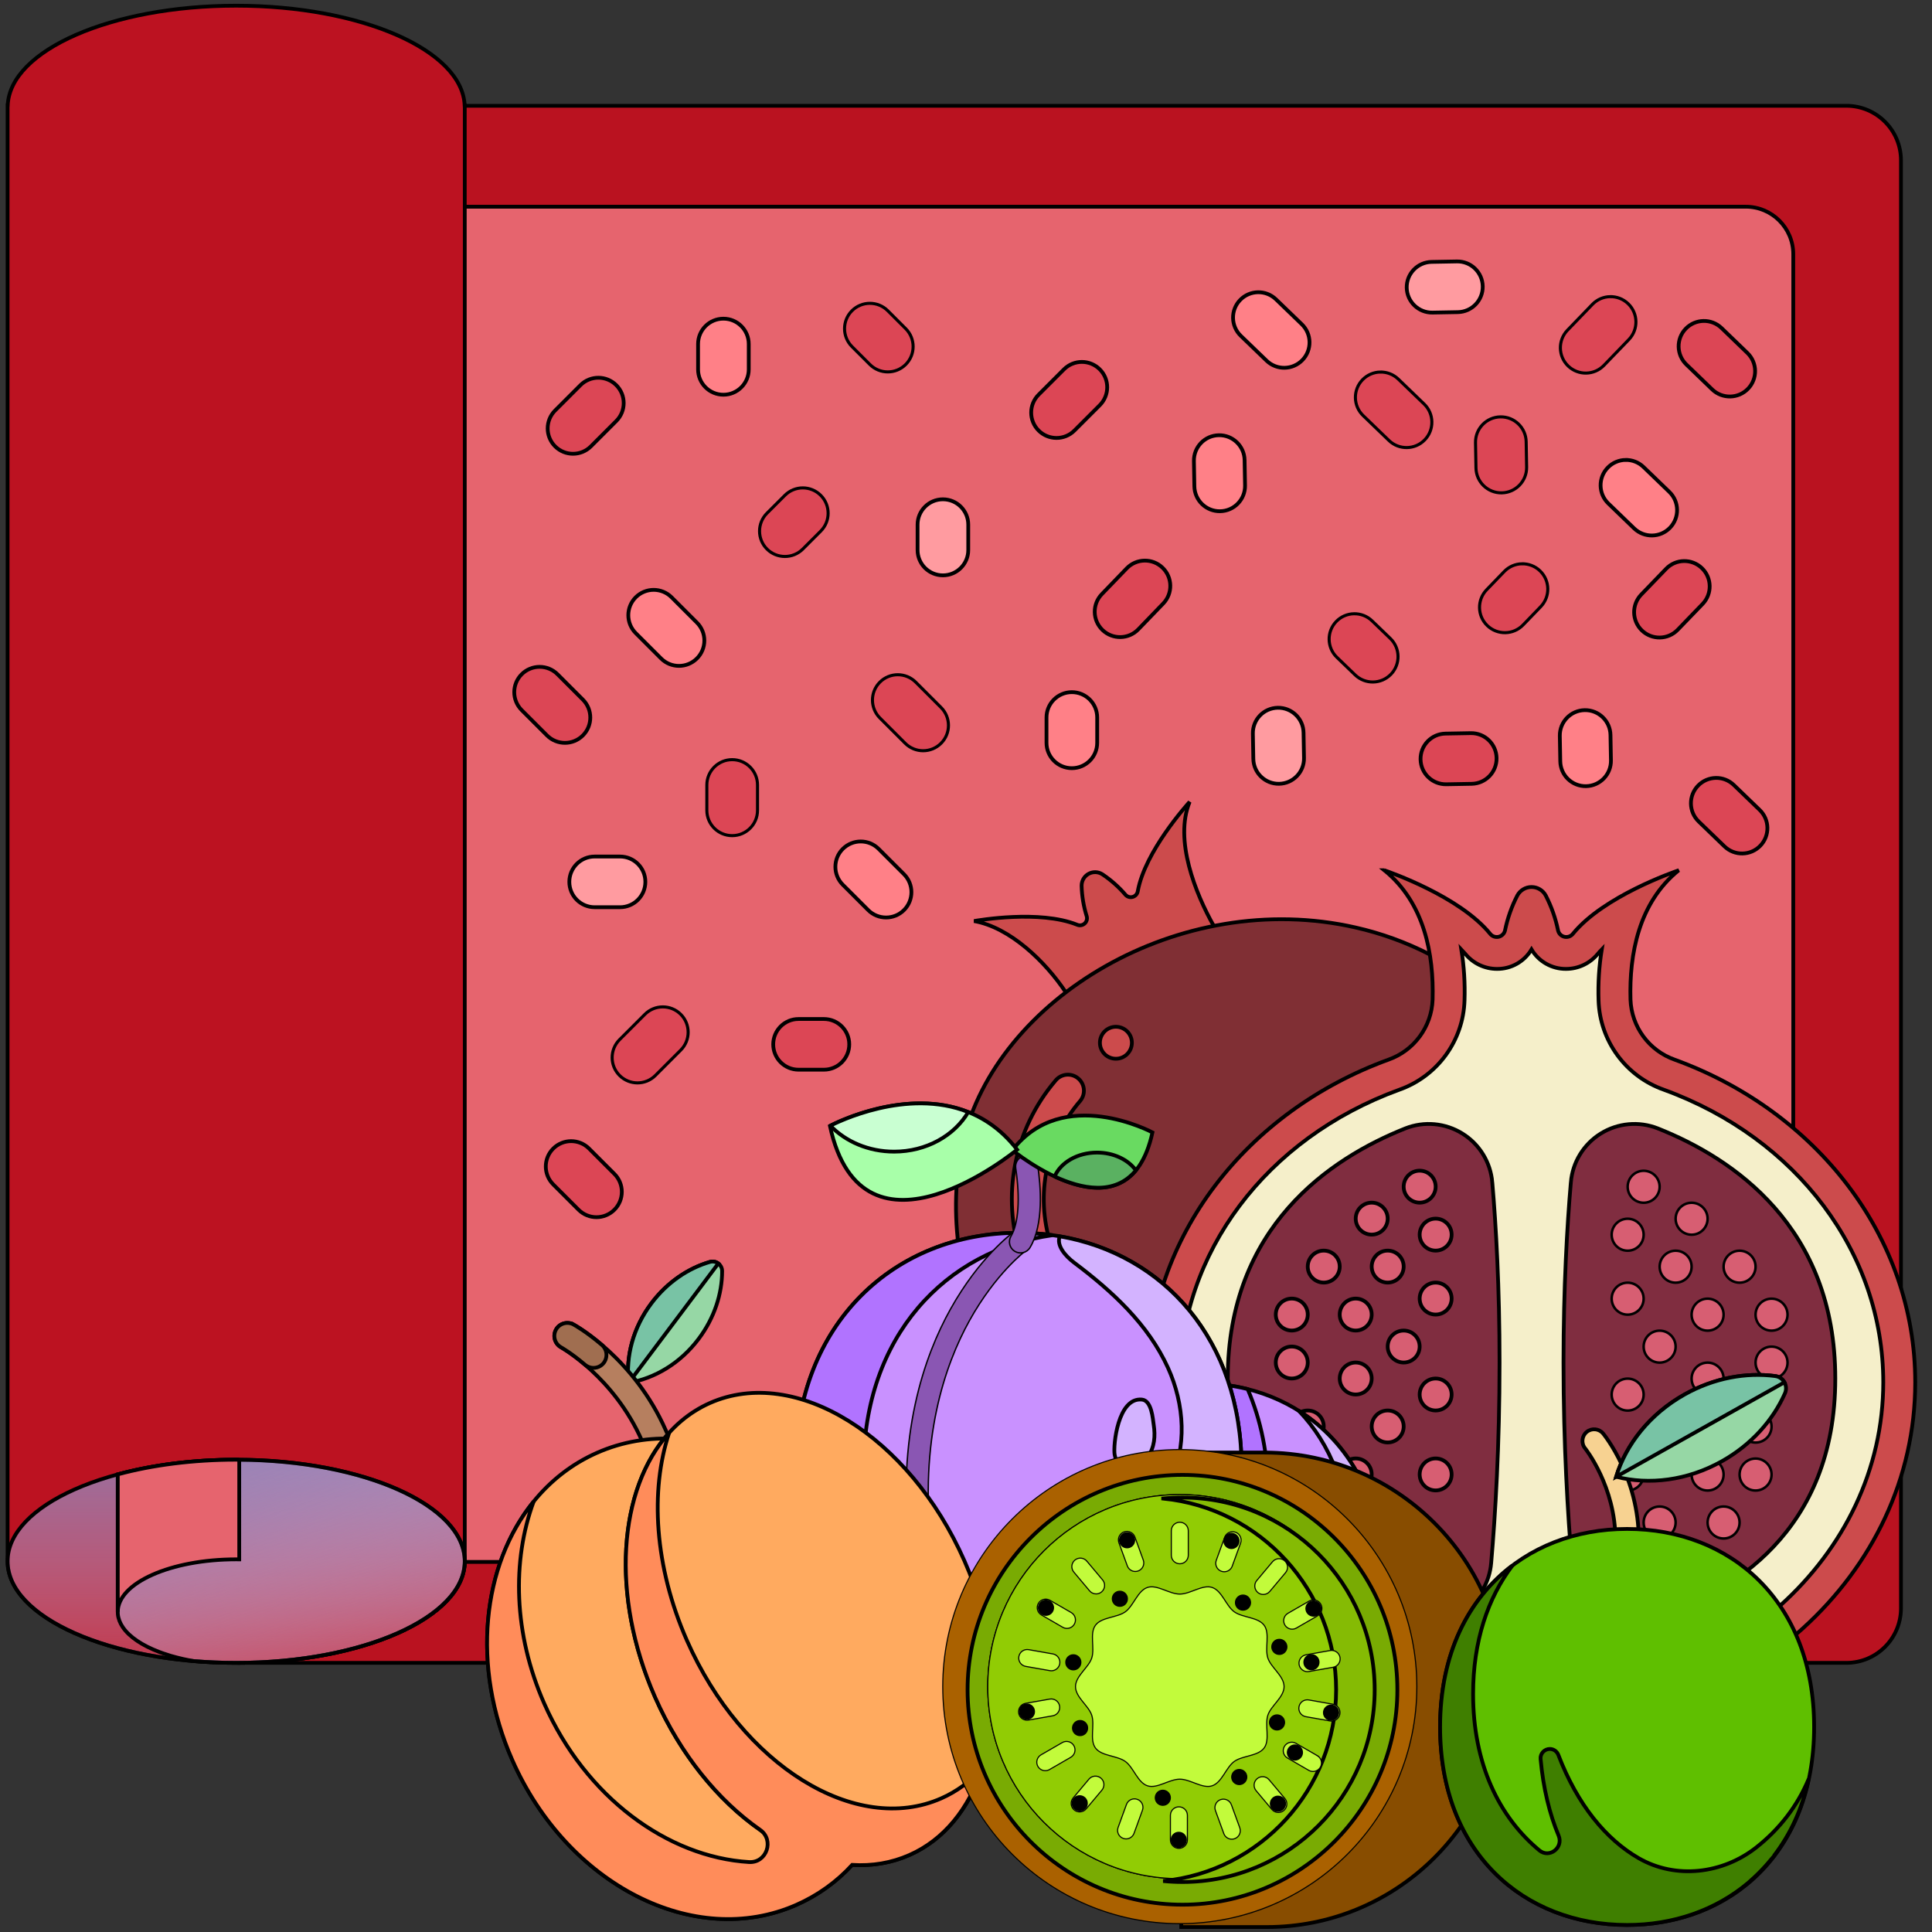 <svg width="512" height="512" xmlns="http://www.w3.org/2000/svg" xmlns:xlink="http://www.w3.org/1999/xlink">
 <rect width="100%" height="100%" fill="#333333" stroke="none"/>
 <!-- Created with Method Draw - http://github.com/duopixel/Method-Draw/ -->

 <g>
  <title>background</title>
  <rect fill="none" id="canvas_background" height="514" width="514" y="-1" x="-1"/>
  <g display="none" overflow="visible" y="0" x="0" height="100%" width="100%" id="canvasGrid">
   <rect fill="url(#gridpattern)" stroke-width="0" y="0" x="0" height="100%" width="100%"/>
  </g>
 </g>
 <g>
  <title>Layer 1</title>
  <linearGradient id="svg_54">
   <stop stop-color="#f9f7fc" offset="0"/>
   <stop stop-color="#f0ddfc" offset="1"/>
  </linearGradient>
  <linearGradient y2="1.214" y1="0.139" xlink:href="#svg_54" x2="1.248" x1="0.106" id="svg_53"/>
  <linearGradient id="svg_56">
   <stop stop-opacity="0" stop-color="#f0ddfc" offset="0"/>
   <stop stop-opacity="0.289" stop-color="#c8b7e0" offset="0.289"/>
   <stop stop-opacity="0.592" stop-color="#a595c8" offset="0.592"/>
   <stop stop-opacity="0.84" stop-color="#8f81b8" offset="0.84"/>
   <stop stop-color="#8779b3" offset="1"/>
  </linearGradient>
  <linearGradient y2="0.5" y1="0.5" xlink:href="#svg_56" x2="-0.625" x1="0.525" id="svg_52"/>
  <linearGradient y2="0.111" y1="0.649" xlink:href="#svg_56" x2="0.512" x1="0.85" id="svg_51"/>
  <linearGradient y2="1.214" y1="0.139" x2="1.248" x1="0.106" id="svg_50">
   <stop stop-color="#92f37f" offset="0"/>
   <stop stop-color="#4ab272" offset="1"/>
  </linearGradient>
  <linearGradient y2="-0.08" y1="0.514" x2="0.126" x1="0.501" id="svg_49">
   <stop stop-opacity="0" stop-color="#92f37f" offset="0"/>
   <stop stop-color="#ffee83" offset="1"/>
  </linearGradient>
  <linearGradient id="svg_57">
   <stop stop-opacity="0" stop-color="#4ab272" offset="0"/>
   <stop stop-color="#009245" offset="1"/>
  </linearGradient>
  <linearGradient y2="0.211" y1="0.891" xlink:href="#svg_57" x2="0.58" x1="0.907" id="svg_48"/>
  <linearGradient y2="0.49" y1="0.509" xlink:href="#svg_57" x2="-0.6" x1="0.674" id="svg_47"/>
  <linearGradient y2="-5.118" y1="2.05" xlink:href="#svg_56" x2="-0.134" x1="0.754" id="svg_46"/>
  <linearGradient y2="-0.881" y1="0.698" xlink:href="#svg_56" x2="-1.007" x1="0.962" id="svg_45"/>
  <linearGradient y2="0.398" y1="0.516" x2="-0.588" x1="0.673" id="svg_44">
   <stop stop-color="#ffda45" offset="0"/>
   <stop stop-color="#ffa425" offset="1"/>
  </linearGradient>
  <linearGradient y2="-0.41" y1="1.8" x2="0.526" x1="0.463" id="svg_43">
   <stop stop-opacity="0" stop-color="#ffda45" offset="0"/>
   <stop stop-color="#ffee83" offset="1"/>
  </linearGradient>
  <linearGradient y2="0.431" y1="0.519" x2="-0.589" x1="0.673" id="svg_42">
   <stop stop-opacity="0" stop-color="#f45227" offset="0"/>
   <stop stop-opacity="0.59" stop-color="#fa6237" offset="0.59"/>
   <stop stop-color="#ff7044" offset="1"/>
  </linearGradient>
  <linearGradient y2="-0.025" y1="0.814" x2="-0.452" x1="1.069" id="svg_41">
   <stop stop-color="#7e8595" offset="0"/>
   <stop stop-color="#555a66" offset="1"/>
  </linearGradient>
  <linearGradient y2="1.992" y1="0.128" x2="1.159" x1="0.336" id="svg_40">
   <stop stop-color="#18cffc" offset="0"/>
   <stop stop-color="#4a98f7" offset="1"/>
  </linearGradient>
  <linearGradient y2="0.5" y1="0.5" xlink:href="#svg_54" x2="0.938" x1="0.237" id="svg_39"/>
  <linearGradient y2="-0.338" y1="1.4" xlink:href="#svg_56" x2="0.5" x1="0.5" id="svg_38"/>
  <linearGradient y2="-0.384" y1="1.232" xlink:href="#svg_56" x2="-0.075" x1="0.871" id="svg_37"/>
  <linearGradient y2="-1.226" y1="0.521" xlink:href="#svg_54" x2="2.12" x1="0.353" id="svg_36"/>
  <linearGradient id="svg_55">
   <stop stop-color="#ff7044" offset="0"/>
   <stop stop-color="#f92814" offset="1"/>
  </linearGradient>
  <linearGradient y2="1.022" y1="0.169" xlink:href="#svg_55" x2="1.196" x1="0.198" id="svg_35"/>
  <linearGradient y2="0.016" y1="0.329" x2="0.018" x1="0.387" id="svg_34">
   <stop stop-opacity="0" stop-color="#ff7044" offset="0"/>
   <stop stop-color="#ffa425" offset="1"/>
  </linearGradient>
  <linearGradient y2="-0.196" y1="0.801" xlink:href="#svg_55" x2="-0.196" x1="0.801" id="svg_33"/>
  <linearGradient y2="0.402" y1="0.77" x2="0.411" x1="0.787" id="svg_32">
   <stop stop-opacity="0" stop-color="#f92814" offset="0"/>
   <stop stop-color="#c1272d" offset="1"/>
  </linearGradient>
  <linearGradient y2="0.764" y1="0.313" xlink:href="#svg_54" x2="0.673" x1="0.378" id="svg_31"/>
  <g stroke="null" id="svg_85">
   <path stroke="null" id="svg_59" fill="#ba1220" d="m489.306,440.673l-425.905,0l0,-412.639l425.905,0c7.991,0 14.47,6.479 14.47,14.47l0,383.7c0,7.992 -6.478,14.47 -14.47,14.47z"/>
   <path stroke="null" id="svg_62" fill="#e6646e" d="m462.641,413.929l-370.698,0l0,-359.151l370.698,0c6.955,0 12.593,5.638 12.593,12.593l0,333.964c0,6.955 -5.638,12.593 -12.593,12.593z"/>
   <path stroke="null" id="svg_76" fill="#bc1221" d="m123.137,27.919c-0.614,-14.632 -27.476,-26.411 -60.547,-26.411c-33.07,0 -59.933,11.78 -60.547,26.411l-0.03,0l0,385.84c0,14.861 27.121,26.914 60.578,26.914s60.578,-12.053 60.578,-26.913l0,-385.841l-0.03,0z"/>
   <path stroke="null" id="svg_77" fill="url(#svg_38)" d="m123.167,413.76c0,14.86 -27.121,26.913 -60.578,26.913s-60.578,-12.053 -60.578,-26.913c0,-14.873 27.121,-26.926 60.578,-26.926s60.578,12.053 60.578,26.926z"/>
   <path stroke="null" id="svg_78" fill="url(#svg_37)" d="m123.167,413.76c0,14.86 -27.121,26.913 -60.578,26.913c-3.808,0 -7.533,-0.159 -11.15,-0.456c-0.988,-0.16 -1.942,-0.344 -2.88,-0.554c-1.138,-0.259 -2.243,-0.542 -3.307,-0.849c-0.703,-0.21 -1.389,-0.431 -2.05,-0.665c-0.335,-0.123 -0.661,-0.234 -0.979,-0.357c-4.503,-1.699 -7.901,-3.964 -9.659,-6.538c-0.754,-1.096 -1.214,-2.266 -1.331,-3.459c-0.017,-0.197 -0.025,-0.406 -0.025,-0.603l0,-36.467c9.158,-2.463 19.896,-3.89 31.381,-3.89c0.268,0 0.544,0 0.812,0.013c33.081,0.183 59.766,12.162 59.766,26.912z"/>
   <path stroke="null" id="svg_79" fill="#e6646e" d="m63.401,386.845l0,26.409c-0.268,0 -0.535,-0.013 -0.812,-0.013c-17.327,0 -31.381,6.243 -31.381,13.949l0,-36.467c9.158,-2.463 19.896,-3.89 31.381,-3.89c0.268,0.001 0.544,0.001 0.812,0.013z"/>
   <g stroke="null" id="svg_172"/>
  </g>
  <g stroke="null" id="svg_359">
   <path stroke="null" id="svg_310" fill="#cc4b4c" d="m282.469,262.999c-5.399,-8.135 -14.811,-17.247 -24.35,-18.912l-0.063,0l0.081,0c1.147,-0.191 17.31,-3.01 27.271,0.962c0.661,0.306 1.44,0.199 1.996,-0.274c0.554,-0.47 0.787,-1.223 0.593,-1.926c-0.826,-2.626 -1.283,-5.354 -1.361,-8.109c-0.01,-1.314 0.698,-2.527 1.848,-3.165c1.15,-0.635 2.556,-0.588 3.661,0.123c2.289,1.526 4.356,3.361 6.144,5.451c0.491,0.541 1.252,0.745 1.947,0.525s1.199,-0.821 1.294,-1.544c1.947,-10.542 12.94,-22.724 13.711,-23.597l0.047,-0.063l-0.031,0.063c-4.108,10.071 1.51,24.151 6.421,32.884l-39.208,17.581zm0,0"/>
   <path stroke="null" id="svg_311" fill="#802f34" d="m311.36,400.352c-43.893,-12.624 -64.569,-60.67 -56.181,-97.531c8.686,-38.048 57.367,-67.663 104.057,-57.027c6.841,1.547 13.463,3.954 19.701,7.16l30.93,38.808l-98.506,108.59zm0,0"/>
   <path stroke="null" id="svg_312" fill="#cc4b4c" d="m274.53,335.658c-1.73,-0.003 -3.285,-1.053 -3.928,-2.658c-5.315,-16.058 -1.868,-33.726 9.096,-46.606c1.461,-1.829 4.129,-2.127 5.955,-0.664c1.829,1.461 2.127,4.126 0.666,5.955c-9.052,10.505 -12.021,24.945 -7.847,38.165c0.52,1.307 0.358,2.786 -0.431,3.951c-0.792,1.163 -2.106,1.858 -3.512,1.855zm0,0"/>
   <path stroke="null" id="svg_313" fill="#cc4b4c" d="m299.961,276.342c0,2.339 -1.897,4.236 -4.236,4.236c-2.339,0 -4.236,-1.897 -4.236,-4.236c0,-2.341 1.897,-4.239 4.236,-4.239c2.339,0 4.236,1.897 4.236,4.239zm0,0"/>
   <path stroke="null" id="svg_314" fill="#cc4b4c" d="m366.861,230.627c10.677,8.642 13.134,22.369 12.797,34.274c-0.267,7.22 -4.921,13.539 -11.736,15.933c-37.368,13.599 -63.735,46.773 -63.735,85.498c0,50.97 45.558,92.193 101.684,92.193s101.684,-41.223 101.684,-92.193c0,-38.725 -26.351,-71.899 -63.72,-85.498c-6.815,-2.394 -11.472,-8.715 -11.736,-15.933c-0.34,-11.906 2.117,-25.633 12.794,-34.274l0.086,-0.042l-0.086,0.042c-1.312,0.465 -19.871,6.862 -28.005,16.777c-0.517,0.7 -1.393,1.04 -2.247,0.868s-1.531,-0.826 -1.735,-1.672c-0.656,-3.23 -1.756,-6.353 -3.266,-9.279c-0.745,-1.388 -2.192,-2.253 -3.766,-2.253c-1.576,0 -3.023,0.865 -3.768,2.253c-1.51,2.927 -2.608,6.049 -3.266,9.279c-0.204,0.847 -0.881,1.5 -1.733,1.672c-0.855,0.172 -1.733,-0.167 -2.25,-0.868c-8.135,-9.914 -26.691,-16.311 -28.003,-16.777l-0.086,-0.042l0.094,0.042zm0,0"/>
   <path stroke="null" id="svg_315" fill="#f5efca" d="m405.87,450.052c-51.399,0 -93.209,-37.557 -93.209,-83.721c0,-34.246 22.823,-64.684 58.146,-77.535c10.11,-3.562 16.988,-12.98 17.307,-23.696c0.154,-4.51 -0.131,-9.026 -0.847,-13.481c0.371,0.387 0.724,0.776 1.043,1.16c2.064,2.524 5.153,3.99 8.414,3.993c3.75,0.031 7.233,-1.936 9.146,-5.161c1.915,3.225 5.399,5.19 9.149,5.161c3.248,-0.003 6.326,-1.458 8.394,-3.967c0.327,-0.397 0.685,-0.797 1.071,-1.192c-0.719,4.471 -1.003,8.997 -0.849,13.521c0.329,10.69 7.191,20.082 17.276,23.647c35.359,12.872 58.172,43.303 58.172,77.551c-0.003,46.164 -41.803,83.721 -93.212,83.721zm0,0"/>
   <path stroke="null" id="svg_316" fill="#802d40" d="m416.292,313.336c0.449,-5.315 3.381,-10.11 7.913,-12.927c4.531,-2.82 10.129,-3.332 15.094,-1.385c19.957,7.915 47.071,26.079 47.071,66.291c0,40.622 -27.694,57.009 -47.685,63.552c-4.913,1.607 -10.293,0.878 -14.602,-1.976c-4.312,-2.856 -7.079,-7.523 -7.518,-12.677c-1.077,-12.765 -2.221,-31.254 -2.221,-53.136c0.003,-19.978 0.956,-36.187 1.949,-47.743zm0,0"/>
   <g stroke="null" transform="matrix(0.669,0,0,0.669,-606.961,-311.573) " id="svg_317" fill="#d75e72">
    <path stroke="null" id="svg_318" d="m1564.695,935.84c0,3.496 -2.832,6.332 -6.332,6.332c-3.496,0 -6.332,-2.836 -6.332,-6.332c0,-3.5 2.836,-6.336 6.332,-6.336c3.5,0 6.332,2.836 6.332,6.336zm0,0"/>
    <path stroke="null" id="svg_319" d="m1583.695,948.504c0,3.496 -2.832,6.332 -6.332,6.332c-3.496,0 -6.332,-2.836 -6.332,-6.332c0,-3.496 2.836,-6.332 6.332,-6.332c3.5,0 6.332,2.836 6.332,6.332zm0,0"/>
    <path stroke="null" id="svg_320" d="m1558.362,954.84c0,3.496 -2.836,6.332 -6.332,6.332c-3.5,0 -6.332,-2.836 -6.332,-6.332c0,-3.5 2.832,-6.336 6.332,-6.336c3.496,0 6.332,2.836 6.332,6.336zm0,0"/>
    <path stroke="null" id="svg_321" d="m1558.362,980.172c0,3.496 -2.836,6.332 -6.332,6.332c-3.5,0 -6.332,-2.836 -6.332,-6.332c0,-3.5 2.832,-6.332 6.332,-6.332c3.496,0 6.332,2.832 6.332,6.332zm0,0"/>
    <path stroke="null" id="svg_322" d="m1577.362,967.504c0,3.496 -2.836,6.332 -6.332,6.332c-3.496,0 -6.332,-2.836 -6.332,-6.332c0,-3.496 2.836,-6.332 6.332,-6.332c3.496,0 6.332,2.836 6.332,6.332zm0,0"/>
    <path stroke="null" id="svg_323" d="m1602.695,967.504c0,3.496 -2.832,6.332 -6.332,6.332c-3.496,0 -6.332,-2.836 -6.332,-6.332c0,-3.496 2.836,-6.332 6.332,-6.332c3.5,0 6.332,2.836 6.332,6.332zm0,0"/>
    <path stroke="null" id="svg_324" d="m1590.03,986.504c0,3.496 -2.836,6.332 -6.332,6.332c-3.5,0 -6.336,-2.836 -6.336,-6.332c0,-3.496 2.836,-6.332 6.336,-6.332c3.496,0 6.332,2.836 6.332,6.332zm0,0"/>
    <path stroke="null" id="svg_325" d="m1571.03,999.172c0,3.496 -2.836,6.332 -6.332,6.332c-3.5,0 -6.336,-2.836 -6.336,-6.332c0,-3.5 2.836,-6.332 6.336,-6.332c3.496,0 6.332,2.832 6.332,6.332zm0,0"/>
    <path stroke="null" id="svg_326" d="m1558.362,1018.172c0,3.496 -2.836,6.332 -6.332,6.332c-3.5,0 -6.332,-2.836 -6.332,-6.332c0,-3.5 2.832,-6.332 6.332,-6.332c3.496,0 6.332,2.832 6.332,6.332zm0,0"/>
    <path stroke="null" id="svg_327" d="m1590.03,1011.84c0,3.496 -2.836,6.332 -6.332,6.332c-3.5,0 -6.336,-2.836 -6.336,-6.332c0,-3.5 2.836,-6.336 6.336,-6.336c3.496,0 6.332,2.836 6.332,6.336zm0,0"/>
    <path stroke="null" id="svg_328" d="m1615.362,986.504c0,3.496 -2.836,6.332 -6.332,6.332c-3.496,0 -6.332,-2.836 -6.332,-6.332c0,-3.496 2.836,-6.332 6.332,-6.332c3.496,0 6.332,2.836 6.332,6.332zm0,0"/>
    <path stroke="null" id="svg_329" d="m1615.362,1005.504c0,3.496 -2.836,6.332 -6.332,6.332c-3.496,0 -6.332,-2.836 -6.332,-6.332c0,-3.496 2.836,-6.332 6.332,-6.332c3.496,0 6.332,2.836 6.332,6.332zm0,0"/>
    <path stroke="null" id="svg_330" d="m1609.03,1030.84c0,3.496 -2.836,6.332 -6.332,6.332c-3.5,0 -6.336,-2.836 -6.336,-6.332c0,-3.5 2.836,-6.336 6.336,-6.336c3.496,0 6.332,2.836 6.332,6.336zm0,0"/>
    <path stroke="null" id="svg_331" d="m1609.03,1049.84c0,3.496 -2.836,6.332 -6.332,6.332c-3.5,0 -6.336,-2.836 -6.336,-6.332c0,-3.5 2.836,-6.336 6.336,-6.336c3.496,0 6.332,2.836 6.332,6.336zm0,0"/>
    <path stroke="null" id="svg_332" d="m1577.362,1030.84c0,3.496 -2.836,6.332 -6.332,6.332c-3.496,0 -6.332,-2.836 -6.332,-6.332c0,-3.5 2.836,-6.336 6.332,-6.336c3.496,0 6.332,2.836 6.332,6.336zm0,0"/>
    <path stroke="null" id="svg_333" d="m1558.362,1049.84c0,3.496 -2.836,6.332 -6.332,6.332c-3.5,0 -6.332,-2.836 -6.332,-6.332c0,-3.5 2.832,-6.336 6.332,-6.336c3.496,0 6.332,2.836 6.332,6.336zm0,0"/>
    <path stroke="null" id="svg_334" d="m1590.03,1049.84c0,3.496 -2.836,6.332 -6.332,6.332c-3.5,0 -6.336,-2.836 -6.336,-6.332c0,-3.5 2.836,-6.336 6.336,-6.336c3.496,0 6.332,2.836 6.332,6.336zm0,0"/>
    <path stroke="null" id="svg_335" d="m1596.362,1068.84c0,3.496 -2.836,6.332 -6.332,6.332c-3.496,0 -6.332,-2.836 -6.332,-6.332c0,-3.5 2.836,-6.336 6.332,-6.336c3.496,0 6.332,2.836 6.332,6.336zm0,0"/>
    <path stroke="null" id="svg_336" d="m1571.03,1068.84c0,3.496 -2.836,6.332 -6.332,6.332c-3.5,0 -6.336,-2.836 -6.336,-6.332c0,-3.5 2.836,-6.336 6.336,-6.336c3.496,0 6.332,2.836 6.332,6.336zm0,0"/>
    <path stroke="null" id="svg_337" d="m1558.362,1087.84c0,3.496 -2.836,6.332 -6.332,6.332c-3.5,0 -6.332,-2.836 -6.332,-6.332c0,-3.5 2.832,-6.336 6.332,-6.336c3.496,0 6.332,2.836 6.332,6.336zm0,0"/>
   </g>
   <path stroke="null" id="svg_338" fill="#802d40" d="m395.47,313.336c-0.449,-5.315 -3.381,-10.11 -7.913,-12.927c-4.531,-2.82 -10.126,-3.332 -15.094,-1.385c-19.933,7.915 -47.092,26.079 -47.092,66.291c0,40.622 27.694,57.009 47.685,63.552c4.913,1.607 10.293,0.878 14.602,-1.976c4.312,-2.856 7.079,-7.523 7.518,-12.677c1.103,-12.765 2.221,-31.254 2.221,-53.136c-0.003,-19.978 -0.933,-36.187 -1.929,-47.743zm0,0"/>
   <path stroke="null" id="svg_339" fill="#d75e72" d="m380.462,314.478c0,2.339 -1.897,4.236 -4.236,4.236c-2.341,0 -4.239,-1.897 -4.239,-4.236c0,-2.341 1.897,-4.239 4.239,-4.239c2.339,0 4.236,1.897 4.236,4.239zm0,0"/>
   <path stroke="null" id="svg_340" fill="#d75e72" d="m367.752,322.95c0,2.339 -1.897,4.236 -4.236,4.236c-2.341,0 -4.239,-1.897 -4.239,-4.236c0,-2.339 1.897,-4.236 4.239,-4.236c2.339,0 4.236,1.897 4.236,4.236zm0,0"/>
   <path stroke="null" id="svg_341" fill="#d75e72" d="m384.698,327.189c0,2.339 -1.897,4.236 -4.236,4.236c-2.341,0 -4.236,-1.897 -4.236,-4.236c0,-2.341 1.895,-4.239 4.236,-4.239c2.339,0 4.236,1.897 4.236,4.239zm0,0"/>
   <path stroke="null" id="svg_342" fill="#d75e72" d="m384.698,344.135c0,2.339 -1.897,4.236 -4.236,4.236c-2.341,0 -4.236,-1.897 -4.236,-4.236c0,-2.341 1.895,-4.236 4.236,-4.236c2.339,0 4.236,1.895 4.236,4.236zm0,0"/>
   <path stroke="null" id="svg_343" fill="#d75e72" d="m371.988,335.661c0,2.339 -1.897,4.236 -4.236,4.236c-2.341,0 -4.236,-1.897 -4.236,-4.236c0,-2.339 1.895,-4.236 4.236,-4.236c2.339,0 4.236,1.897 4.236,4.236zm0,0"/>
   <path stroke="null" id="svg_344" fill="#d75e72" d="m355.042,335.661c0,2.339 -1.897,4.236 -4.236,4.236c-2.341,0 -4.239,-1.897 -4.239,-4.236c0,-2.339 1.897,-4.236 4.239,-4.236c2.339,0 4.236,1.897 4.236,4.236zm0,0"/>
   <path stroke="null" id="svg_345" fill="#d75e72" d="m363.513,348.371c0,2.339 -1.897,4.236 -4.236,4.236c-2.339,0 -4.236,-1.897 -4.236,-4.236c0,-2.339 1.897,-4.236 4.236,-4.236c2.339,0 4.236,1.897 4.236,4.236zm0,0"/>
   <path stroke="null" id="svg_346" fill="#d75e72" d="m376.224,356.846c0,2.339 -1.897,4.236 -4.236,4.236c-2.339,0 -4.236,-1.897 -4.236,-4.236c0,-2.341 1.897,-4.236 4.236,-4.236c2.339,0 4.236,1.895 4.236,4.236zm0,0"/>
   <path stroke="null" id="svg_347" fill="#d75e72" d="m384.698,369.556c0,2.339 -1.897,4.236 -4.236,4.236c-2.341,0 -4.236,-1.897 -4.236,-4.236c0,-2.341 1.895,-4.236 4.236,-4.236c2.339,0 4.236,1.895 4.236,4.236zm0,0"/>
   <path stroke="null" id="svg_348" fill="#d75e72" d="m363.513,365.32c0,2.339 -1.897,4.236 -4.236,4.236c-2.339,0 -4.236,-1.897 -4.236,-4.236c0,-2.341 1.897,-4.239 4.236,-4.239c2.339,0 4.236,1.897 4.236,4.239zm0,0"/>
   <path stroke="null" id="svg_349" fill="#d75e72" d="m346.567,348.371c0,2.339 -1.897,4.236 -4.236,4.236c-2.341,0 -4.236,-1.897 -4.236,-4.236c0,-2.339 1.895,-4.236 4.236,-4.236c2.339,0 4.236,1.897 4.236,4.236zm0,0"/>
   <path stroke="null" id="svg_350" fill="#d75e72" d="m346.567,361.082c0,2.339 -1.897,4.236 -4.236,4.236c-2.341,0 -4.236,-1.897 -4.236,-4.236c0,-2.339 1.895,-4.236 4.236,-4.236c2.339,0 4.236,1.897 4.236,4.236zm0,0"/>
   <path stroke="null" id="svg_351" fill="#d75e72" d="m350.803,378.031c0,2.339 -1.897,4.236 -4.236,4.236c-2.339,0 -4.236,-1.897 -4.236,-4.236c0,-2.341 1.897,-4.239 4.236,-4.239c2.339,0 4.236,1.897 4.236,4.239zm0,0"/>
   <path stroke="null" id="svg_352" fill="#d75e72" d="m350.803,390.741c0,2.339 -1.897,4.236 -4.236,4.236c-2.339,0 -4.236,-1.897 -4.236,-4.236c0,-2.341 1.897,-4.239 4.236,-4.239c2.339,0 4.236,1.897 4.236,4.239zm0,0"/>
   <path stroke="null" id="svg_353" fill="#d75e72" d="m371.988,378.031c0,2.339 -1.897,4.236 -4.236,4.236c-2.341,0 -4.236,-1.897 -4.236,-4.236c0,-2.341 1.895,-4.239 4.236,-4.239c2.339,0 4.236,1.897 4.236,4.239zm0,0"/>
   <path stroke="null" id="svg_354" fill="#d75e72" d="m384.698,390.741c0,2.339 -1.897,4.236 -4.236,4.236c-2.341,0 -4.236,-1.897 -4.236,-4.236c0,-2.341 1.895,-4.239 4.236,-4.239c2.339,0 4.236,1.897 4.236,4.239zm0,0"/>
   <path stroke="null" id="svg_355" fill="#d75e72" d="m363.513,390.741c0,2.339 -1.897,4.236 -4.236,4.236c-2.339,0 -4.236,-1.897 -4.236,-4.236c0,-2.341 1.897,-4.239 4.236,-4.239c2.339,0 4.236,1.897 4.236,4.239zm0,0"/>
   <path stroke="null" id="svg_356" fill="#d75e72" d="m359.277,403.452c0,2.339 -1.897,4.236 -4.236,4.236c-2.341,0 -4.236,-1.897 -4.236,-4.236c0,-2.341 1.895,-4.239 4.236,-4.239c2.339,0 4.236,1.897 4.236,4.239zm0,0"/>
   <path stroke="null" id="svg_357" fill="#d75e72" d="m376.224,403.452c0,2.339 -1.897,4.236 -4.236,4.236c-2.339,0 -4.236,-1.897 -4.236,-4.236c0,-2.341 1.897,-4.239 4.236,-4.239c2.339,0 4.236,1.897 4.236,4.239zm0,0"/>
   <path stroke="null" id="svg_358" fill="#d75e72" d="m384.698,416.162c0,2.339 -1.897,4.236 -4.236,4.236c-2.341,0 -4.236,-1.897 -4.236,-4.236c0,-2.341 1.895,-4.239 4.236,-4.239c2.339,0 4.236,1.897 4.236,4.239zm0,0"/>
  </g>
  <g stroke="null" id="svg_380">
   <path stroke="null" id="svg_364" fill="#c991ff" d="m366.223,417.38c0,31.378 -21.539,56.815 -48.11,56.815s-48.11,-25.437 -48.11,-56.815s21.539,-50.771 48.11,-50.771s48.11,19.393 48.11,50.771z"/>
   <path stroke="null" id="svg_365" fill="#d3b3ff" d="m344.232,373.898c8.334,8.743 13.459,21.197 13.459,36.502c0,11.142 -2.716,21.536 -7.409,30.307c-2.943,5.501 -8.265,9.31 -14.385,10.52c-0.099,0.019 -0.194,0.039 -0.284,0.058c-4.115,0.871 -7.441,-0.111 -10.867,2.328c-3.704,2.636 -0.067,12.37 -16.913,13.564l-0.009,0.001c-7.652,-0.325 -14.849,-2.76 -21.185,-6.827c8.436,8.626 19.439,13.845 31.475,13.845c26.57,0 48.11,-25.437 48.11,-56.815c0,-20.007 -8.757,-35.141 -21.991,-43.483z"/>
   <path stroke="null" id="svg_366" fill="#b173ff" d="m270.004,417.38c0,19.359 8.199,36.456 20.719,46.714c26.034,-7.302 45.399,-34.939 45.399,-67.917c0,-10.506 -1.966,-19.919 -5.486,-28.054c-3.992,-0.999 -8.19,-1.514 -12.522,-1.514c-26.571,-0 -48.11,19.393 -48.11,50.771z"/>
   <path stroke="null" id="svg_367" fill="#c991ff" d="m329.037,389.093c0,38.552 -26.464,69.804 -59.109,69.804s-59.108,-31.252 -59.108,-69.804s26.464,-62.379 59.109,-62.379s59.108,23.827 59.108,62.379z"/>
   <path stroke="null" id="svg_368" fill="#d3b3ff" d="m287.7,455.687c23.961,-8.909 41.337,-35.355 41.337,-66.593c0,-34.145 -20.76,-56.739 -48.187,-61.459c-0.944,2.368 1.372,5.15 3.856,7.017c9.98,7.501 19.597,16.302 24.842,27.874c4.345,9.586 5.173,21.18 0.263,30.49c-3.194,6.056 -8.809,11.627 -8.126,18.44c0.316,3.157 1.998,5.999 2.862,9.052c2.373,8.386 -1.665,17.31 -7.046,24.165c-3.03,3.86 -6.513,7.366 -9.801,11.014z"/>
   <path stroke="null" id="svg_369" fill="#b173ff" d="m228.862,389.093c0,-34.929 21.725,-57.771 50.088,-61.755c-2.941,-0.413 -5.954,-0.623 -9.021,-0.623c-32.645,0 -59.109,23.827 -59.109,62.379s26.464,69.804 59.109,69.804c3.067,0 6.08,-0.276 9.021,-0.808c-28.363,-5.129 -50.088,-34.067 -50.088,-68.996z"/>
   <g stroke="null" transform="matrix(0.367,0,0,0.367,-1359.4,-1431.458) " id="svg_370" fill="#8a56b3">
    <path stroke="null" id="svg_371" d="m4368.875,5027.689c-3.997,0 -7.451,-2.99 -7.934,-7.057c-9.896,-83.287 10.647,-141.198 29.622,-175.114c20.778,-37.138 43.951,-54.285 44.927,-54.996c3.57,-2.602 8.575,-1.819 11.177,1.751c2.601,3.567 1.82,8.565 -1.741,11.17c-0.419,0.311 -21.874,16.438 -40.838,50.674c-17.586,31.748 -36.591,86.081 -27.258,164.626c0.562,4.738 -3.13,8.946 -7.955,8.946z"/>
    <path stroke="null" id="svg_372" d="m4436.861,4804.015c-3.782,-2.285 -4.995,-7.203 -2.71,-10.984c5.403,-8.941 6.669,-27.275 3.387,-49.042c-0.659,-4.369 2.349,-8.445 6.718,-9.104c4.374,-0.661 8.445,2.349 9.104,6.718c2.279,15.117 4.593,42.976 -5.514,59.703c-2.297,3.798 -7.222,4.984 -10.985,2.709z"/>
    <path stroke="null" id="svg_373" d="m4373.137,5060.602c-4.413,0 -8,-3.577 -8,-8c0,-5.101 4.701,-8.831 9.56,-7.84c2.099,0.412 3.942,1.659 5.09,3.4c2.089,3.094 1.734,7.357 -0.99,10.1c-1.427,1.428 -3.474,2.34 -5.66,2.34z"/>
   </g>
   <path stroke="null" id="svg_374" fill="#d3b3ff" d="m304.123,386.205c-1.047,1.49 -2.917,2.93 -4.947,2.888c-2.258,-0.047 -3.49,-1.872 -3.789,-3.605c-0.421,-2.436 0.843,-15.241 7.242,-14.588c2.59,0.264 2.872,5.105 3.124,6.763c0.424,2.793 0.285,5.813 -1.63,8.542z"/>
   <path stroke="null" id="svg_375" fill="#d3b3ff" d="m344.31,442.655c0.938,-0.702 1.896,-1.624 1.914,-2.796c0.021,-1.323 -1.277,-2.395 -2.596,-2.497s-2.59,0.547 -3.626,1.372c-1.438,1.145 -4.377,4.21 -2.754,6.243c1.618,2.027 5.594,-1.221 7.062,-2.321z"/>
   <path stroke="null" id="svg_376" fill="#69da61" d="m305.412,300.1c-6.496,29.986 -37.115,4.698 -37.115,4.698c13.45,-17.4 37.115,-4.698 37.115,-4.698z"/>
   <path stroke="null" id="svg_377" fill="#5ab161" d="m279.487,311.778c7.075,3.301 15.914,5.202 21.542,-1.623c-2.04,-2.815 -5.892,-4.713 -10.308,-4.713c-5.22,0 -9.651,2.652 -11.234,6.336z"/>
   <path stroke="null" id="svg_378" fill="#a8ffa9" d="m219.942,298.384c8.683,40.082 49.611,6.279 49.611,6.279c-17.979,-23.259 -49.611,-6.279 -49.611,-6.279z"/>
   <path stroke="null" id="svg_379" fill="#c9ffd2" d="m220.056,298.324c4.054,4.202 10.117,6.87 16.892,6.87c8.559,0 15.981,-4.259 19.652,-10.487c-16.339,-6.519 -34.924,2.777 -36.544,3.616z"/>
  </g>
  <g stroke="null" transform="rotate(-11.894 191.972,421.696) " id="svg_223">
   <path stroke="null" id="svg_209" fill="#96d7a5" d="m188.779,343.033c-6.124,5.363 -9.609,12.451 -10.238,19.38c6.951,0.292 14.439,-2.228 20.563,-7.59c5.208,-4.561 8.509,-10.37 9.765,-16.269c0.353,-1.652 -0.988,-3.184 -2.673,-3.053c-6.014,0.467 -12.207,2.972 -17.417,7.532zm0,0"/>
   <path stroke="null" id="svg_210" fill="#78c3a5" d="m206.196,335.502c-6.014,0.467 -12.207,2.972 -17.417,7.532c-6.124,5.363 -9.609,12.451 -10.238,19.38l29.759,-26.048c-0.502,-0.575 -1.259,-0.928 -2.104,-0.864zm0,0"/>
   <path stroke="null" id="svg_211" fill="#b67f5f" d="m167.443,344.3c-1.444,-1.238 -3.615,-1.082 -4.859,0.361c-1.244,1.442 -1.081,3.618 0.359,4.861c0.122,0.103 12.067,10.567 15.868,28.61l1.75,8.308l6.744,-1.421l-1.75,-8.308c-4.275,-20.298 -17.549,-31.926 -18.112,-32.411zm0,0"/>
   <path stroke="null" id="svg_212" fill="#a06e50" d="m167.443,344.3c-1.444,-1.238 -3.615,-1.082 -4.859,0.361c-1.244,1.442 -1.081,3.618 0.359,4.861c0.055,0.045 2.366,2.069 5.269,5.84c0.802,1.043 2.143,1.535 3.432,1.264c2.492,-0.525 3.556,-3.494 1.999,-5.511c-3.285,-4.26 -5.955,-6.602 -6.2,-6.814zm0,0"/>
   <path stroke="null" id="svg_213" fill="#ffaa5f" d="m232.272,431.884c-7.452,-35.379 -36.889,-59.132 -65.751,-53.053s-46.218,39.688 -38.766,75.067s36.89,59.13 65.752,53.051s46.217,-39.686 38.765,-75.065zm0,0"/>
   <path stroke="null" id="svg_214" fill="#ffaa5f" d="m255.873,426.913c-7.452,-35.379 -33.117,-59.926 -57.323,-54.828s-37.788,37.913 -30.336,73.291s33.115,59.925 57.321,54.826s37.789,-37.911 30.338,-73.29zm0,0"/>
   <path stroke="null" id="svg_215" fill="#ff8c5a" d="m236.892,487.249c-24.207,5.099 -49.871,-19.449 -57.323,-54.828c-4.408,-20.926 -1.418,-40.917 6.739,-54.844c-16.256,11.798 -24.171,38.946 -18.093,67.8c3.433,16.297 10.735,30.28 19.977,40.13c3.214,3.427 -0.09,9.011 -4.62,7.764c-20.852,-5.732 -38.861,-25.746 -44.46,-52.328c-4.143,-19.67 -0.607,-38.78 8.3,-52.93c-16.825,13.641 -25.265,39.26 -19.656,65.887c7.452,35.379 36.89,59.13 65.75,53.051c6.118,-1.289 11.714,-3.778 16.655,-7.311c5.079,1.406 10.24,1.646 15.374,0.565c9.889,-2.083 17.961,-8.842 23.594,-18.461c-3.677,2.669 -7.773,4.565 -12.238,5.506zm0,0"/>
  </g>
  <g stroke="null" id="svg_446">
   <path stroke="null" id="svg_385" fill="#884D00" d="m335.717,510.684c33.439,0 60.781,-26.103 62.76,-59.045c2.179,-36.268 -27.117,-66.7 -63.45,-66.7l-20.883,0l-1.101,125.745l22.674,0z"/>
   <circle stroke="null" transform="matrix(0.289,0,0,0.289,-473.729,-482.13) " id="svg_386" fill="#AA6100" r="217.368" cy="3214.885" cx="2721.061"/>
   <path stroke="null" id="svg_387" fill="#79AB03" d="m313.366,504.758c-31.402,0 -56.949,-25.547 -56.949,-56.948s25.547,-56.949 56.949,-56.949c31.401,0 56.948,25.547 56.948,56.948s-25.547,56.949 -56.948,56.949z"/>
   <g stroke="null" transform="matrix(0.289,0,0,0.289,-473.729,-482.13) " id="svg_388">
    <circle stroke="null" id="svg_389" fill="#91CC04" r="176.093" cy="3214.885" cx="2721.061"/>
    <circle stroke="null" id="svg_390" fill="#91CC04" r="176.093" cy="3214.885" cx="2721.061"/>
   </g>
   <path stroke="null" id="svg_391" fill="#85BB04" d="m308.255,397.127c1.68,-0.168 3.384,-0.255 5.109,-0.255c28.134,0 50.94,22.806 50.94,50.94c0,28.131 -22.806,50.937 -50.94,50.937c-1.725,0 -3.429,-0.087 -5.109,-0.255c25.736,-2.56 45.831,-24.275 45.831,-50.681c0,-26.409 -20.095,-48.124 -45.831,-50.684z"/>
   <g stroke="null" transform="matrix(0.289,0,0,0.289,-473.729,-482.13) " id="svg_392">
    <path stroke="null" id="svg_393" fill="#C2FB3B" d="m2816.695,3214.89c0,9.736 -12.049,17.448 -14.902,26.234c-2.957,9.105 2.156,22.407 -3.36,29.986c-5.571,7.655 -19.839,6.875 -27.493,12.446c-7.579,5.515 -11.217,19.356 -20.321,22.312c-8.785,2.853 -19.824,-6.113 -29.56,-6.113s-20.775,8.966 -29.56,6.113c-9.105,-2.957 -12.743,-16.797 -20.322,-22.312c-7.655,-5.571 -21.922,-4.792 -27.492,-12.447c-5.516,-7.579 -0.403,-20.881 -3.36,-29.986c-2.853,-8.785 -14.902,-16.498 -14.902,-26.233c0,-9.735 12.049,-17.448 14.902,-26.234c2.957,-9.105 -2.156,-22.407 3.36,-29.986c5.571,-7.655 19.839,-6.875 27.492,-12.446c7.579,-5.516 11.217,-19.356 20.321,-22.312c8.785,-2.853 19.824,6.113 29.56,6.113c9.736,0 20.775,-8.966 29.56,-6.113c9.105,2.957 12.743,16.797 20.322,22.312c7.655,5.571 21.922,4.792 27.492,12.447c5.515,7.579 0.403,20.881 3.36,29.986c2.854,8.785 14.903,16.498 14.903,26.233z"/>
    <path stroke="null" id="svg_394" fill="#C2FB3B" d="m2721.06,3064.144c-4.304,0 -7.792,3.489 -7.792,7.792l0,22.508c0,4.303 3.488,7.792 7.792,7.792c4.304,0 7.792,-3.489 7.792,-7.792l0,-22.508c0,-4.303 -3.489,-7.792 -7.792,-7.792z"/>
    <path stroke="null" id="svg_395" fill="#C2FB3B" d="m2679.88,3077.681c-1.471,-4.043 -5.944,-6.132 -9.986,-4.657c-4.044,1.472 -6.129,5.942 -4.657,9.987l7.697,21.15c1.151,3.164 4.139,5.129 7.323,5.129c0.884,0 1.785,-0.152 2.664,-0.472c4.043,-1.472 6.128,-5.942 4.656,-9.987l-7.697,-21.15z"/>
    <path stroke="null" id="svg_396" fill="#C2FB3B" d="m2635.826,3099.827c-2.766,-3.295 -7.682,-3.727 -10.977,-0.96c-3.296,2.767 -3.727,7.681 -0.96,10.977l14.469,17.242c1.541,1.837 3.748,2.783 5.973,2.783c1.767,0 3.545,-0.598 5.004,-1.823c3.296,-2.767 3.727,-7.681 0.96,-10.977l-14.469,-17.242z"/>
    <path stroke="null" id="svg_397" fill="#C2FB3B" d="m2594.213,3149.202l19.492,11.254c1.227,0.709 2.567,1.045 3.889,1.045c2.693,0 5.312,-1.397 6.755,-3.897c2.152,-3.727 0.875,-8.492 -2.852,-10.643l-19.492,-11.254c-3.725,-2.153 -8.494,-0.876 -10.643,2.852c-2.152,3.726 -0.875,8.491 2.851,10.643z"/>
    <path stroke="null" id="svg_398" fill="#C2FB3B" d="m2579.787,3196.335l22.165,3.908c0.458,0.081 0.913,0.119 1.363,0.119c3.71,0 6.997,-2.661 7.664,-6.44c0.748,-4.238 -2.082,-8.279 -6.32,-9.026l-22.165,-3.908c-4.241,-0.744 -8.279,2.082 -9.026,6.321c-0.749,4.238 2.081,8.278 6.319,9.026z"/>
    <path stroke="null" id="svg_399" fill="#C2FB3B" d="m2610.838,3232.625c-0.748,-4.239 -4.791,-7.067 -9.026,-6.321l-22.166,3.908c-4.238,0.747 -7.068,4.788 -6.32,9.026c0.667,3.781 3.954,6.44 7.664,6.44c0.45,0 0.905,-0.039 1.363,-0.119l22.166,-3.908c4.238,-0.746 7.067,-4.788 6.319,-9.026z"/>
    <path stroke="null" id="svg_400" fill="#C2FB3B" d="m2623.943,3269.041c-2.151,-3.728 -6.918,-5.003 -10.643,-2.852l-19.493,11.253c-3.727,2.152 -5.003,6.917 -2.852,10.643c1.443,2.5 4.062,3.897 6.755,3.897c1.321,0 2.663,-0.337 3.889,-1.045l19.493,-11.254c3.726,-2.15 5.003,-6.915 2.851,-10.642z"/>
    <path stroke="null" id="svg_401" fill="#C2FB3B" d="m2648.712,3298.78c-3.296,-2.767 -8.211,-2.336 -10.977,0.96l-14.468,17.242c-2.767,3.296 -2.336,8.211 0.96,10.977c1.46,1.225 3.237,1.823 5.004,1.823c2.224,0 4.432,-0.946 5.973,-2.783l14.468,-17.242c2.767,-3.297 2.337,-8.212 -0.96,-10.977z"/>
    <path stroke="null" id="svg_402" fill="#C2FB3B" d="m2682.159,3318.253c-4.044,-1.473 -8.516,0.613 -9.987,4.656l-7.698,21.15c-1.472,4.044 0.613,8.515 4.656,9.987c0.88,0.32 1.78,0.472 2.664,0.472c3.182,0 6.171,-1.965 7.323,-5.129l7.698,-21.15c1.473,-4.044 -0.612,-8.514 -4.656,-9.986z"/>
    <path stroke="null" id="svg_403" fill="#C2FB3B" d="m2720.248,3325.112c-4.304,0 -7.792,3.489 -7.792,7.792l0,22.508c0,4.303 3.488,7.792 7.792,7.792s7.792,-3.489 7.792,-7.792l0,-22.508c-0.001,-4.304 -3.488,-7.792 -7.792,-7.792z"/>
    <path stroke="null" id="svg_404" fill="#C2FB3B" d="m2768.375,3323.188c-1.471,-4.043 -5.941,-6.131 -9.987,-4.657c-4.043,1.472 -6.128,5.942 -4.656,9.987l7.697,21.15c1.151,3.164 4.139,5.129 7.323,5.129c0.884,0 1.785,-0.152 2.663,-0.472c4.044,-1.472 6.129,-5.942 4.657,-9.987l-7.697,-21.15z"/>
    <path stroke="null" id="svg_405" fill="#C2FB3B" d="m2802.951,3300.261c-2.766,-3.296 -7.682,-3.727 -10.977,-0.96c-3.296,2.766 -3.727,7.681 -0.96,10.977l14.468,17.242c1.541,1.837 3.748,2.783 5.973,2.783c1.767,0 3.545,-0.598 5.004,-1.823c3.296,-2.766 3.727,-7.681 0.96,-10.977l-14.468,-17.242z"/>
    <path stroke="null" id="svg_406" fill="#C2FB3B" d="m2847.095,3278.146l-19.492,-11.254c-3.727,-2.153 -8.493,-0.875 -10.643,2.852c-2.152,3.727 -0.875,8.492 2.852,10.643l19.492,11.254c1.227,0.709 2.567,1.045 3.889,1.045c2.693,0 5.312,-1.397 6.755,-3.897c2.15,-3.726 0.873,-8.491 -2.853,-10.643z"/>
    <path stroke="null" id="svg_407" fill="#C2FB3B" d="m2861.521,3231.013l-22.166,-3.908c-4.241,-0.746 -8.279,2.083 -9.026,6.321c-0.747,4.238 2.082,8.279 6.32,9.026l22.166,3.908c0.458,0.081 0.913,0.119 1.363,0.119c3.71,0 6.997,-2.661 7.664,-6.44c0.745,-4.238 -2.083,-8.279 -6.321,-9.026z"/>
    <path stroke="null" id="svg_408" fill="#C2FB3B" d="m2830.469,3194.722c0.667,3.781 3.954,6.44 7.664,6.44c0.45,0 0.904,-0.039 1.362,-0.119l22.166,-3.908c4.239,-0.747 7.069,-4.788 6.321,-9.026c-0.747,-4.238 -4.788,-7.066 -9.026,-6.321l-22.166,3.908c-4.239,0.747 -7.069,4.788 -6.321,9.026z"/>
    <path stroke="null" id="svg_409" fill="#C2FB3B" d="m2817.365,3158.307c1.443,2.5 4.062,3.897 6.755,3.897c1.321,0 2.663,-0.337 3.889,-1.045l19.493,-11.254c3.727,-2.152 5.003,-6.917 2.852,-10.643c-2.151,-3.728 -6.918,-5.004 -10.643,-2.852l-19.493,11.254c-3.728,2.15 -5.005,6.915 -2.853,10.643z"/>
    <path stroke="null" id="svg_410" fill="#C2FB3B" d="m2792.595,3128.568c1.46,1.225 3.237,1.823 5.004,1.823c2.224,0 4.432,-0.946 5.973,-2.783l14.468,-17.242c2.767,-3.296 2.336,-8.211 -0.96,-10.977c-3.296,-2.767 -8.211,-2.336 -10.977,0.96l-14.468,17.242c-2.766,3.297 -2.336,8.212 0.96,10.977z"/>
    <path stroke="null" id="svg_411" fill="#C2FB3B" d="m2772.177,3073.301c-4.049,-1.472 -8.516,0.614 -9.987,4.657l-7.697,21.15c-1.472,4.044 0.614,8.515 4.657,9.987c0.88,0.32 1.779,0.472 2.663,0.472c3.183,0 6.171,-1.965 7.323,-5.129l7.697,-21.15c1.472,-4.044 -0.614,-8.516 -4.656,-9.987z"/>
   </g>
   <circle stroke="null" transform="matrix(0.289,0,0,0.289,-473.729,-482.13) " id="svg_412" r="6.926" cy="3081.304" cx="2768.424"/>
   <circle stroke="null" transform="matrix(0.289,0,0,0.289,-473.729,-482.13) " id="svg_413" r="6.926" cy="3080.649" cx="2672.721"/>
   <circle stroke="null" transform="matrix(0.289,0,0,0.289,-473.729,-482.13) " id="svg_414" r="6.926" cy="3142.567" cx="2598.336"/>
   <circle stroke="null" transform="matrix(0.289,0,0,0.289,-473.729,-482.13) " id="svg_415" r="6.926" cy="3237.813" cx="2580.883"/>
   <circle stroke="null" transform="matrix(0.289,0,0,0.289,-473.729,-482.13) " id="svg_416" r="6.926" cy="3321.891" cx="2629.285"/>
   <circle stroke="null" transform="matrix(0.289,0,0,0.289,-473.729,-482.13) " id="svg_417" r="6.926" cy="3355.406" cx="2720.126"/>
   <circle stroke="null" transform="matrix(0.289,0,0,0.289,-473.729,-482.13) " id="svg_418" r="6.926" cy="3322.265" cx="2811.05"/>
   <circle stroke="null" transform="matrix(0.289,0,0,0.289,-473.729,-482.13) " id="svg_419" r="6.926" cy="3238.78" cx="2859.775"/>
   <circle stroke="null" transform="matrix(0.289,0,0,0.289,-473.729,-482.13) " id="svg_420" r="6.926" cy="3143.295" cx="2843.64"/>
   <circle stroke="null" transform="matrix(0.289,0,0,0.289,-473.729,-482.13) " id="svg_421" r="6.926" cy="3275.307" cx="2826.623"/>
   <circle stroke="null" transform="matrix(0.289,0,0,0.289,-473.729,-482.13) " id="svg_422" r="6.926" cy="3192.517" cx="2841.791"/>
   <circle stroke="null" transform="matrix(0.289,0,0,0.289,-473.729,-482.13) " id="svg_423" r="6.926" cy="3134.339" cx="2666.104"/>
   <circle stroke="null" transform="matrix(0.289,0,0,0.289,-473.729,-482.13) " id="svg_424" r="6.926" cy="3192.601" cx="2623.436"/>
   <circle stroke="null" transform="matrix(0.289,0,0,0.289,-473.729,-482.13) " id="svg_425" r="6.926" cy="3252.888" cx="2629.618"/>
   <circle stroke="null" transform="matrix(0.289,0,0,0.289,-473.729,-482.13) " id="svg_426" r="6.926" cy="3316.811" cx="2705.488"/>
   <circle stroke="null" transform="matrix(0.289,0,0,0.289,-473.729,-482.13) " id="svg_427" r="6.926" cy="3297.789" cx="2775.582"/>
   <circle stroke="null" transform="matrix(0.289,0,0,0.289,-473.729,-482.13) " id="svg_428" r="6.926" cy="3247.724" cx="2810.219"/>
   <circle stroke="null" transform="matrix(0.289,0,0,0.289,-473.729,-482.13) " id="svg_429" r="6.926" cy="3178.44" cx="2812.349"/>
   <circle stroke="null" transform="matrix(0.289,0,0,0.289,-473.729,-482.13) " id="svg_430" r="6.926" cy="3137.851" cx="2779.021"/>
   <g stroke="null" transform="matrix(0.289,0,0,0.289,-473.729,-482.13) " id="svg_431"/>
   <g stroke="null" transform="matrix(0.289,0,0,0.289,-473.729,-482.13) " id="svg_432"/>
   <g stroke="null" transform="matrix(0.289,0,0,0.289,-473.729,-482.13) " id="svg_433"/>
   <g stroke="null" transform="matrix(0.289,0,0,0.289,-473.729,-482.13) " id="svg_434"/>
   <g stroke="null" transform="matrix(0.289,0,0,0.289,-473.729,-482.13) " id="svg_435"/>
   <g stroke="null" transform="matrix(0.289,0,0,0.289,-473.729,-482.13) " id="svg_436"/>
   <g stroke="null" transform="matrix(0.289,0,0,0.289,-473.729,-482.13) " id="svg_437"/>
   <g stroke="null" transform="matrix(0.289,0,0,0.289,-473.729,-482.13) " id="svg_438"/>
   <g stroke="null" transform="matrix(0.289,0,0,0.289,-473.729,-482.13) " id="svg_439"/>
   <g stroke="null" transform="matrix(0.289,0,0,0.289,-473.729,-482.13) " id="svg_440"/>
   <g stroke="null" transform="matrix(0.289,0,0,0.289,-473.729,-482.13) " id="svg_441"/>
   <g stroke="null" transform="matrix(0.289,0,0,0.289,-473.729,-482.13) " id="svg_442"/>
   <g stroke="null" transform="matrix(0.289,0,0,0.289,-473.729,-482.13) " id="svg_443"/>
   <g stroke="null" transform="matrix(0.289,0,0,0.289,-473.729,-482.13) " id="svg_444"/>
   <g stroke="null" transform="matrix(0.289,0,0,0.289,-473.729,-482.13) " id="svg_445"/>
  </g>
  <g stroke="null" id="svg_240">
   <path stroke="null" id="svg_227" fill="#f7d291" d="m431.202,411.191c-1.709,0 -3.092,-1.383 -3.092,-3.092c0,-14.215 -7.969,-24.182 -8.048,-24.282c-1.076,-1.321 -0.88,-3.268 0.441,-4.348c1.321,-1.076 3.263,-0.885 4.341,0.43c0.387,0.47 9.449,11.695 9.449,28.199c0,1.709 -1.383,3.092 -3.092,3.092zm0,0"/>
   <path stroke="null" id="svg_228" fill="#5fbf00" d="m480.762,457.659c0,33.329 -22.188,52.475 -49.56,52.475c-27.372,0 -49.56,-19.146 -49.56,-52.475c0,-33.329 22.188,-52.475 49.56,-52.475c27.372,0 49.56,19.146 49.56,52.475zm0,0"/>
   <path stroke="null" id="svg_229" fill="#3f7f00" d="m479.32,471.437c-2.987,7.182 -7.76,13.323 -13.88,18.144c-8.919,7.026 -21.343,8.517 -31.182,2.85c-8.639,-4.977 -16.224,-14.142 -21.278,-27.355c-0.36,-0.942 -1.252,-1.584 -2.262,-1.584c-1.425,0 -2.572,1.229 -2.444,2.646c0.701,7.727 2.35,14.535 4.777,20.327c1.332,3.179 -2.446,6.105 -5.1,3.905c-10.738,-8.901 -17.564,-22.989 -17.564,-41.456c0,-13.951 3.893,-25.416 10.423,-34.032c-11.665,8.812 -19.168,23.395 -19.168,42.78c0,33.328 22.188,52.475 49.56,52.475c12.31,0 23.518,-3.937 32.174,-11.242c0.001,-0.001 0.004,-0.001 0.006,-0.003c0.221,-0.185 0.422,-0.396 0.64,-0.586c1.361,-1.194 2.65,-2.473 3.872,-3.836c0.501,-0.558 0.992,-1.125 1.467,-1.711c0.306,-0.378 0.652,-0.713 0.947,-1.103c-0.063,0.048 -0.132,0.088 -0.197,0.137c4.305,-5.606 7.514,-12.399 9.209,-20.354zm0,0"/>
   <path stroke="null" id="svg_233" fill="#96d7a5" d="m446.411,369.56c-9.18,5.153 -15.481,13.196 -18.124,21.798c8.721,2.222 18.866,1.03 28.046,-4.125c7.808,-4.384 13.534,-10.857 16.697,-17.986c0.887,-1.998 -0.401,-4.293 -2.569,-4.577c-7.735,-1.011 -16.242,0.506 -24.05,4.89zm0,0"/>
   <path stroke="null" id="svg_234" fill="#78c3a5" d="m470.461,364.67c-7.735,-1.011 -16.242,0.506 -24.05,4.89c-9.18,5.153 -15.481,13.196 -18.124,21.797l44.607,-25.033c-0.481,-0.862 -1.346,-1.511 -2.433,-1.653zm0,0"/>
  </g>
  <g stroke="null" id="svg_479">
   <path stroke="null" id="svg_461" fill="#dc4655" d="m149.717,196.868c-1.719,0 -3.438,-0.654 -4.75,-1.967l-6.716,-6.716c-2.624,-2.624 -2.624,-6.875 0,-9.496c2.624,-2.624 6.875,-2.624 9.5,0l6.716,6.716c2.621,2.624 2.621,6.875 0,9.496c-1.312,1.312 -3.031,1.967 -4.75,1.967zm0,0"/>
   <path stroke="null" id="svg_462" fill="#dc4655" d="m151.856,120.256c-1.719,0 -3.438,-0.658 -4.75,-1.967c-2.624,-2.624 -2.624,-6.875 0,-9.5l6.716,-6.716c2.624,-2.624 6.875,-2.624 9.496,0c2.624,2.624 2.624,6.875 0,9.5l-6.716,6.716c-1.309,1.309 -3.028,1.967 -4.747,1.967zm0,0"/>
   <path stroke="null" id="svg_463" fill="#ff8087" d="m179.941,176.469c-1.719,0 -3.438,-0.658 -4.75,-1.97l-6.716,-6.716c-2.621,-2.624 -2.621,-6.872 0,-9.496c2.624,-2.624 6.875,-2.624 9.5,0l6.716,6.716c2.624,2.624 2.624,6.875 0,9.496c-1.312,1.312 -3.031,1.97 -4.75,1.97zm0,0"/>
   <path stroke="null" id="svg_464" fill="#ff8087" d="m191.71,104.605c-3.711,0 -6.716,-3.009 -6.716,-6.716l0,-6.716c0,-3.711 3.006,-6.72 6.716,-6.72c3.714,0 6.716,3.009 6.716,6.72l0,6.716c0,3.708 -3.002,6.716 -6.716,6.716zm0,0"/>
   <path stroke="null" id="svg_465" fill="#dc4655" d="m158.071,322.566c-1.719,0 -3.434,-0.658 -4.747,-1.97l-6.716,-6.716c-2.624,-2.624 -2.624,-6.872 0,-9.496c2.621,-2.624 6.872,-2.624 9.496,0l6.716,6.716c2.624,2.624 2.624,6.875 0,9.496c-1.312,1.312 -3.031,1.97 -4.75,1.97zm0,0"/>
   <path stroke="null" id="svg_466" fill="#ff9ba0" d="m164.31,240.422l-6.716,0c-3.714,0 -6.716,-3.009 -6.716,-6.72c0,-3.708 3.002,-6.716 6.716,-6.716l6.716,0c3.711,0 6.716,3.009 6.716,6.716c0,3.711 -3.006,6.72 -6.716,6.72zm0,0"/>
   <g stroke="null" transform="matrix(0.813,0,0,0.813,-2699.537,-2950.572) " id="svg_467" fill="#dc4655">
    <path stroke="null" id="svg_468" d="m3576.31,3810.631c-2.113,0 -4.227,-0.805 -5.84,-2.418c-3.227,-3.227 -3.227,-8.453 0,-11.68l5.84,-5.836c3.227,-3.227 8.449,-3.227 11.676,0c3.227,3.227 3.227,8.449 0,11.676l-5.84,5.84c-1.613,1.613 -3.723,2.418 -5.836,2.418zm0,0"/>
    <path stroke="null" id="svg_469" d="m3528.26,3982.228c-2.113,0 -4.227,-0.809 -5.84,-2.422c-3.223,-3.227 -3.223,-8.449 0,-11.676l8.262,-8.258c3.223,-3.227 8.449,-3.227 11.676,0s3.227,8.453 0,11.676l-8.258,8.258c-1.613,1.613 -3.727,2.422 -5.84,2.422zm0,0"/>
    <path stroke="null" id="svg_470" d="m3559.129,3901.633c-4.566,0 -8.258,-3.695 -8.258,-8.258l0,-8.258c0,-4.559 3.695,-8.258 8.258,-8.258c4.566,0 8.258,3.699 8.258,8.258l0,8.258c0,4.562 -3.691,8.258 -8.258,8.258zm0,0"/>
    <path stroke="null" id="svg_471" d="m3621.372,3873.955c-2.113,0 -4.227,-0.809 -5.84,-2.422l-8.258,-8.258c-3.227,-3.223 -3.227,-8.449 0,-11.676c3.227,-3.227 8.453,-3.227 11.68,0l8.258,8.258c3.227,3.227 3.227,8.453 0,11.676c-1.613,1.613 -3.727,2.422 -5.84,2.422zm0,0"/>
    <path stroke="null" id="svg_472" d="m3609.854,3750.471c-2.113,0 -4.227,-0.809 -5.84,-2.422l-5.84,-5.836c-3.223,-3.227 -3.223,-8.453 0,-11.68c3.227,-3.227 8.453,-3.227 11.68,0l5.84,5.84c3.223,3.227 3.223,8.453 0,11.676c-1.613,1.613 -3.727,2.422 -5.84,2.422zm0,0"/>
   </g>
   <path stroke="null" id="svg_473" fill="#ff9ba0" d="m249.882,152.473c-3.714,0 -6.716,-3.009 -6.716,-6.716l0,-6.72c0,-3.708 3.006,-6.716 6.716,-6.716c3.714,0 6.716,3.009 6.716,6.716l0,6.72c0,3.708 -3.002,6.716 -6.716,6.716zm0,0"/>
   <path stroke="null" id="svg_474" fill="#dc4655" d="m279.989,116.063c-1.719,0 -3.438,-0.654 -4.747,-1.967c-2.624,-2.624 -2.624,-6.875 0,-9.5l6.716,-6.716c2.621,-2.624 6.872,-2.624 9.496,0c2.621,2.624 2.624,6.875 0,9.5l-6.716,6.716c-1.312,1.312 -3.031,1.967 -4.75,1.967zm0,0"/>
   <path stroke="null" id="svg_475" fill="#ff8087" d="m234.819,243.146c-1.719,0 -3.438,-0.654 -4.75,-1.967l-6.716,-6.716c-2.624,-2.624 -2.624,-6.875 0,-9.496c2.624,-2.624 6.875,-2.624 9.496,0l6.72,6.716c2.621,2.624 2.621,6.875 0,9.496c-1.312,1.312 -3.031,1.967 -4.75,1.967zm0,0"/>
   <path stroke="null" id="svg_476" fill="#ff8087" d="m284.05,203.576c-3.711,0 -6.716,-3.009 -6.716,-6.716l0,-6.716c0,-3.708 3.006,-6.716 6.716,-6.716c3.714,0 6.716,3.009 6.716,6.716l0,6.716c0,3.711 -3.002,6.716 -6.716,6.716zm0,0"/>
   <path stroke="null" id="svg_477" fill="#dc4655" d="m218.343,283.479l-6.716,0c-3.714,0 -6.716,-3.009 -6.716,-6.716c0,-3.711 3.002,-6.716 6.716,-6.716l6.716,0c3.714,0 6.716,3.006 6.716,6.716c0,3.708 -3.006,6.716 -6.716,6.716zm0,0"/>
  </g>
  <g stroke="null" id="svg_497">
   <path transform="rotate(178.971 454.989,95.07) " stroke="null" id="svg_480" fill="#dc4655" d="m458.348,105.144c-1.719,0 -3.438,-0.654 -4.75,-1.967l-6.716,-6.716c-2.624,-2.624 -2.624,-6.875 0,-9.496c2.624,-2.624 6.875,-2.624 9.5,0l6.716,6.716c2.621,2.624 2.621,6.875 0,9.496c-1.312,1.312 -3.031,1.967 -4.75,1.967zm0,0"/>
   <path transform="rotate(178.971 443.068,158.82) " stroke="null" id="svg_481" fill="#dc4655" d="m439.711,168.895c-1.719,0 -3.438,-0.658 -4.75,-1.967c-2.624,-2.624 -2.624,-6.875 0,-9.5l6.716,-6.716c2.624,-2.624 6.875,-2.624 9.496,0c2.624,2.624 2.624,6.875 0,9.5l-6.716,6.716c-1.309,1.309 -3.028,1.967 -4.747,1.967zm0,0"/>
   <path transform="rotate(178.971 434.311,131.899) " stroke="null" id="svg_482" fill="#ff8087" d="m437.669,141.975c-1.719,0 -3.438,-0.658 -4.75,-1.97l-6.716,-6.716c-2.621,-2.624 -2.621,-6.872 0,-9.496c2.624,-2.624 6.875,-2.624 9.5,0l6.716,6.716c2.624,2.624 2.624,6.875 0,9.496c-1.312,1.312 -3.031,1.97 -4.75,1.97zm0,0"/>
   <path transform="rotate(178.971 420.141,198.269) " stroke="null" id="svg_483" fill="#ff8087" d="m420.141,208.345c-3.711,0 -6.716,-3.009 -6.716,-6.716l0,-6.716c0,-3.711 3.006,-6.72 6.716,-6.72c3.714,0 6.716,3.009 6.716,6.72l0,6.716c0,3.708 -3.002,6.716 -6.716,6.716zm0,0"/>
   <path transform="rotate(178.971 458.247,216.172) " stroke="null" id="svg_484" fill="#dc4655" d="m461.603,226.247c-1.719,0 -3.434,-0.658 -4.747,-1.97l-6.716,-6.716c-2.624,-2.624 -2.624,-6.872 0,-9.496c2.621,-2.624 6.872,-2.624 9.496,0l6.716,6.716c2.624,2.624 2.624,6.875 0,9.496c-1.312,1.312 -3.031,1.97 -4.75,1.97zm0,0"/>
   <path transform="rotate(178.971 382.866,76.063) " stroke="null" id="svg_485" fill="#ff9ba0" d="m386.224,82.781l-6.716,0c-3.714,0 -6.716,-3.009 -6.716,-6.72c0,-3.708 3.002,-6.716 6.716,-6.716l6.716,0c3.711,0 6.716,3.009 6.716,6.716c0,3.711 -3.006,6.72 -6.716,6.72zm0,0"/>
   <g stroke="null" transform="rotate(178.971 391.578,128.42) matrix(0.813,0,0,0.813,-2699.537,-2950.572) " id="svg_491" fill="#dc4655">
    <path stroke="null" id="svg_486" d="m3788.103,3761.123c-2.113,0 -4.227,-0.805 -5.84,-2.418c-3.227,-3.227 -3.227,-8.453 0,-11.68l5.84,-5.836c3.227,-3.227 8.449,-3.227 11.676,0c3.227,3.227 3.227,8.449 0,11.676l-5.84,5.84c-1.613,1.613 -3.723,2.418 -5.836,2.418zm0,0"/>
    <path stroke="null" id="svg_487" d="m3757.81,3847.674c-2.113,0 -4.227,-0.809 -5.84,-2.422c-3.223,-3.227 -3.223,-8.449 0,-11.676l8.262,-8.258c3.223,-3.227 8.449,-3.227 11.676,0s3.227,8.453 0,11.676l-8.258,8.258c-1.613,1.613 -3.727,2.422 -5.84,2.422zm0,0"/>
    <path stroke="null" id="svg_488" d="m3794.286,3809.135c-4.566,0 -8.258,-3.695 -8.258,-8.258l0,-8.258c0,-4.559 3.695,-8.258 8.258,-8.258c4.566,0 8.258,3.699 8.258,8.258l0,8.258c0,4.562 -3.691,8.258 -8.258,8.258zm0,0"/>
    <path stroke="null" id="svg_489" d="m3833.165,3824.448c-2.113,0 -4.227,-0.809 -5.84,-2.422l-8.258,-8.258c-3.227,-3.223 -3.227,-8.449 0,-11.676c3.227,-3.227 8.453,-3.227 11.68,0l8.258,8.258c3.227,3.227 3.227,8.453 0,11.676c-1.613,1.613 -3.727,2.422 -5.84,2.422zm0,0"/>
    <path stroke="null" id="svg_490" d="m3843.142,3745.823c-2.113,0 -4.227,-0.809 -5.84,-2.422l-5.84,-5.836c-3.223,-3.227 -3.223,-8.453 0,-11.68c3.227,-3.227 8.453,-3.227 11.68,0l5.84,5.84c3.223,3.227 3.223,8.453 0,11.676c-1.613,1.613 -3.727,2.422 -5.84,2.422zm0,0"/>
   </g>
   <path transform="rotate(178.971 338.799,197.639) " stroke="null" id="svg_492" fill="#ff9ba0" d="m338.799,207.715c-3.714,0 -6.716,-3.009 -6.716,-6.716l0,-6.72c0,-3.708 3.006,-6.716 6.716,-6.716c3.714,0 6.716,3.009 6.716,6.716l0,6.72c0,3.708 -3.002,6.716 -6.716,6.716zm0,0"/>
   <path transform="rotate(178.971 300.125,158.702) " stroke="null" id="svg_493" fill="#dc4655" d="m296.765,168.778c-1.719,0 -3.438,-0.654 -4.747,-1.967c-2.624,-2.624 -2.624,-6.875 0,-9.5l6.716,-6.716c2.621,-2.624 6.872,-2.624 9.496,0c2.621,2.624 2.624,6.875 0,9.5l-6.716,6.716c-1.312,1.312 -3.031,1.967 -4.75,1.967zm0,0"/>
   <path transform="rotate(178.971 336.903,87.458) " stroke="null" id="svg_494" fill="#ff8087" d="m340.262,97.532c-1.719,0 -3.438,-0.654 -4.75,-1.967l-6.716,-6.716c-2.624,-2.624 -2.624,-6.875 0,-9.496c2.624,-2.624 6.875,-2.624 9.496,0l6.72,6.716c2.621,2.624 2.621,6.875 0,9.496c-1.312,1.312 -3.031,1.967 -4.75,1.967zm0,0"/>
   <path transform="rotate(178.971 323.175,125.411) " stroke="null" id="svg_495" fill="#ff8087" d="m323.175,135.486c-3.711,0 -6.716,-3.009 -6.716,-6.716l0,-6.716c0,-3.708 3.006,-6.716 6.716,-6.716c3.714,0 6.716,3.009 6.716,6.716l0,6.716c0,3.711 -3.002,6.716 -6.716,6.716zm0,0"/>
   <path transform="rotate(178.971 386.534,201.067) " stroke="null" id="svg_496" fill="#dc4655" d="m389.892,207.783l-6.716,0c-3.714,0 -6.716,-3.009 -6.716,-6.716c0,-3.711 3.002,-6.716 6.716,-6.716l6.716,0c3.714,0 6.716,3.006 6.716,6.716c0,3.708 -3.006,6.716 -6.716,6.716zm0,0"/>
  </g>
 </g>
</svg>